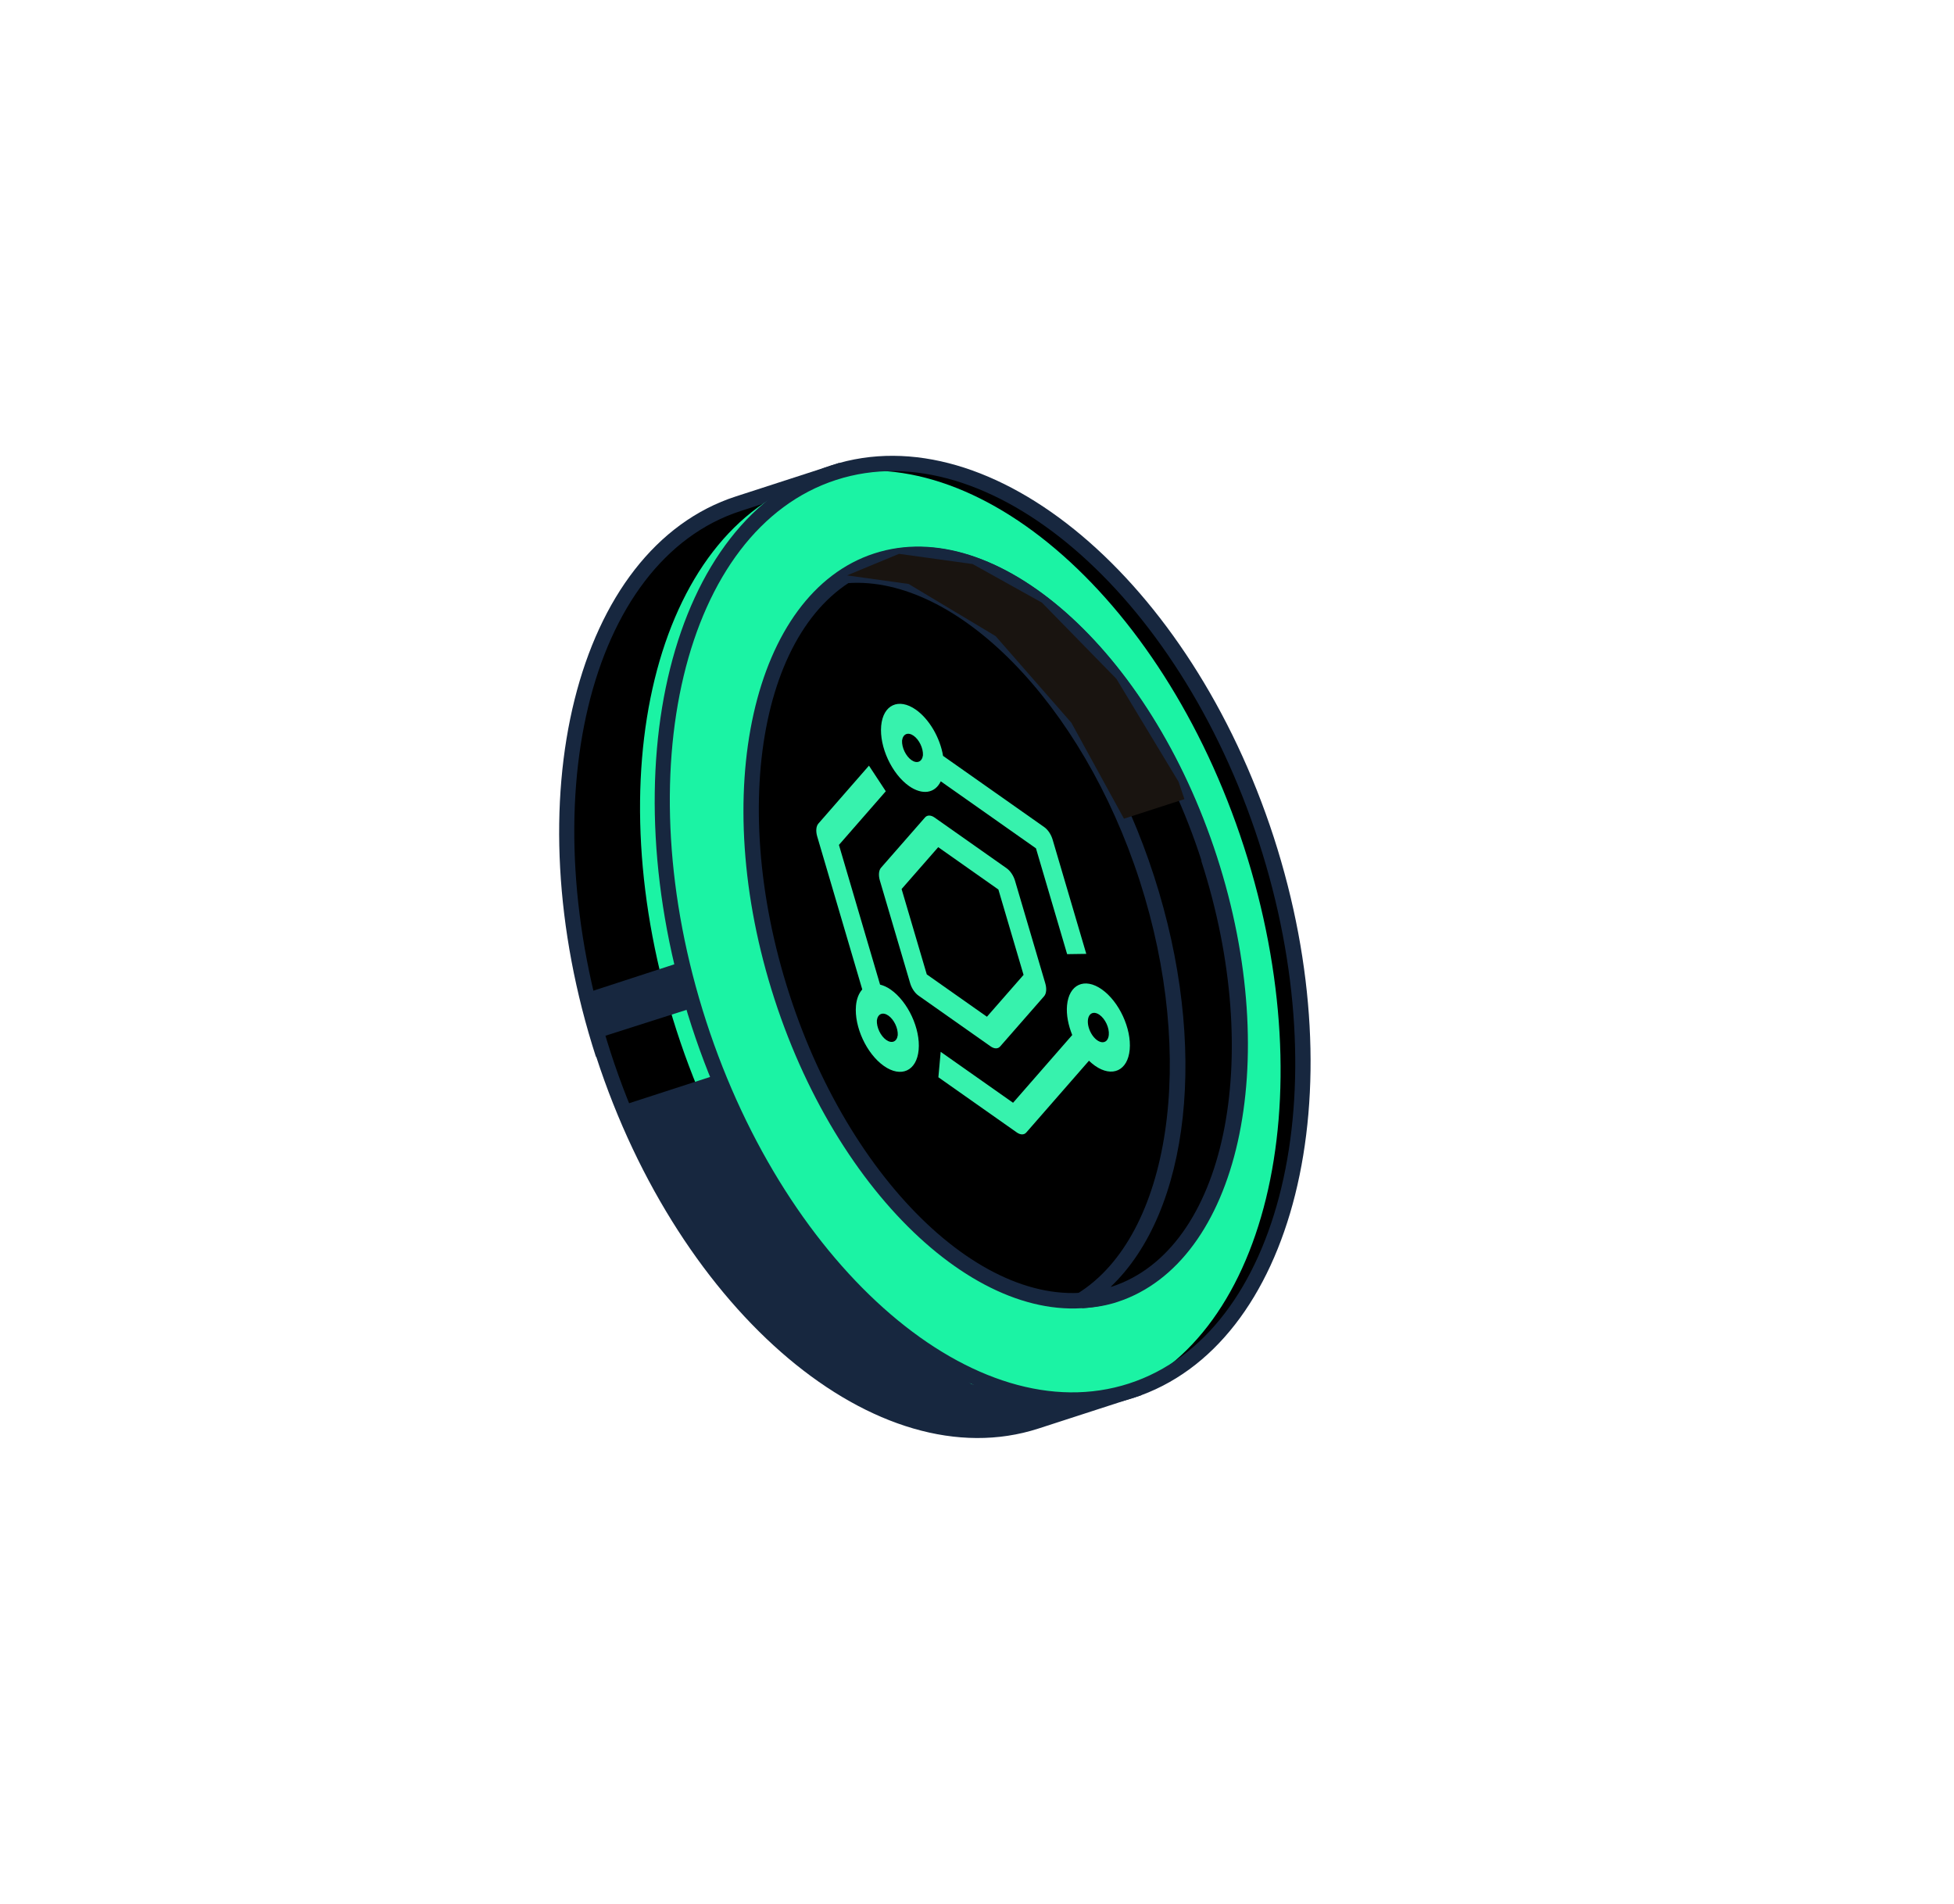 <svg width="196" height="191" viewBox="0 0 196 191" fill="none" xmlns="http://www.w3.org/2000/svg">
<path d="M112.614 136.768C121.538 126.837 123.91 107.322 117.455 87.352C111.001 67.382 97.61 52.979 84.536 50.168L83.65 47.433L74.065 50.553C58.359 55.65 52.298 80.383 60.525 105.824C68.751 131.265 88.189 147.756 103.894 142.66L113.479 139.539L112.593 136.804L112.614 136.768Z" fill="black"/>
<path d="M59.782 106.023C51.426 80.218 57.724 54.993 73.83 49.788L84.179 46.433L85.178 49.475C98.681 52.63 111.94 67.682 118.204 87.059C124.505 106.457 122.615 126.395 113.506 136.897L114.505 139.939L104.156 143.294C88.05 148.499 68.178 131.756 59.802 105.987L59.782 106.023ZM83.142 48.397L74.285 51.26C59.001 56.214 53.149 80.585 61.253 105.568C69.357 130.552 88.374 146.849 103.658 141.895L112.515 139.032L111.742 136.603L112.024 136.282C120.99 126.279 122.894 106.736 116.706 87.644C110.518 68.553 97.523 53.799 84.377 50.947L83.951 50.846L83.178 48.417L83.142 48.397Z" fill="#17273F"/>
<path d="M113.5 139.504C97.794 144.6 78.357 128.11 70.131 102.668C61.904 77.227 67.965 52.494 83.671 47.397C99.377 42.3 118.814 58.791 127.04 84.232C135.267 109.673 129.205 134.406 113.5 139.504Z" fill="black"/>
<path d="M111.242 140.232C95.536 145.33 76.099 128.838 67.873 103.397C59.646 77.956 65.707 53.223 81.413 48.126C97.118 43.028 116.555 59.52 124.782 84.961C133.009 110.402 126.947 135.135 111.242 140.232Z" fill="#1BF3A4"/>
<path d="M69.365 102.904C61.01 77.099 67.307 51.873 83.413 46.669C99.519 41.465 119.391 58.207 127.767 83.976C136.122 109.781 129.824 135.007 113.719 140.211C97.613 145.416 77.741 128.673 69.365 102.904ZM126.275 84.468C118.17 59.484 99.153 43.187 83.869 48.141C68.585 53.094 62.733 77.465 70.837 102.449C78.941 127.432 97.958 143.729 113.242 138.776C128.527 133.822 134.379 109.451 126.275 84.468Z" fill="#17273F"/>
<path d="M111.756 129.796C99.935 133.607 85.018 120.256 78.415 99.959C71.811 79.661 76.099 60.092 87.884 56.26C99.705 52.449 114.622 65.799 121.225 86.097C127.829 106.395 123.54 125.964 111.756 129.796Z" fill="black"/>
<path d="M77.686 100.215C70.976 79.516 75.479 59.491 87.685 55.516C99.89 51.54 115.279 65.163 121.99 85.861C128.7 106.559 124.197 126.584 111.991 130.56C99.785 134.535 84.397 120.913 77.686 100.215ZM120.497 86.353C114.073 66.497 99.54 53.32 88.177 57.008C76.756 60.712 72.755 79.867 79.179 99.723C85.602 119.579 100.136 132.755 111.536 129.088C122.956 125.384 126.957 106.229 120.533 86.374L120.497 86.353Z" fill="#17273F"/>
<path d="M121.261 86.118C114.658 65.82 99.761 52.434 87.92 56.281C86.848 56.629 85.88 57.134 84.964 57.717C96.132 56.962 109.027 69.628 115.026 88.126C121.024 106.624 117.985 124.449 108.512 130.389C109.624 130.306 110.721 130.165 111.756 129.796C123.576 125.985 127.828 106.395 121.225 86.097L121.261 86.118Z" fill="black"/>
<path d="M106.84 130.438L108.121 129.727C117.417 123.926 120.061 106.115 114.319 88.345C108.577 70.575 95.973 57.739 85.049 58.49L83.277 58.627L84.608 57.075C85.739 56.374 86.743 55.891 87.757 55.558C99.963 51.582 115.351 65.204 122.062 85.903C128.773 106.601 124.27 126.626 112.064 130.601C111.05 130.934 109.969 131.132 108.613 131.22L106.892 130.516L106.84 130.438ZM120.518 86.317C114.094 66.461 99.561 53.284 88.176 57.008C88.176 57.008 88.098 57.06 88.062 57.039C98.966 58.5 110.232 70.806 115.754 87.869C121.276 104.932 119.38 121.531 111.385 129.098C111.385 129.098 111.463 129.046 111.5 129.067C122.92 125.363 126.921 106.208 120.497 86.353L120.518 86.317Z" fill="#17273F"/>
<path d="M118.806 80.156L112.742 82.118L107.467 72.497L99.867 63.807L91.14 58.575L84.964 57.716L90.177 55.553L97.562 56.578L104.514 60.447L111.989 68.098L118.216 78.413L118.806 80.156Z" fill="#191410"/>
<path d="M71.961 107.787L62.205 110.952L67.528 121.326L74.029 130.832L84.465 139.468L95.009 143.478L101.257 143.459L108.824 140.818L97.445 138.84L87.121 130.849L76.551 117.254L71.961 107.787Z" fill="#17273F"/>
<path d="M69.492 101.093L59.892 104.156L58.796 99.607L68.859 96.328L69.492 101.093Z" fill="#17273F"/>
<g clip-path="url(#clip0_3_89057)">
<path d="M100.322 104.966L104.731 99.927C104.844 99.798 104.915 99.609 104.935 99.38C104.955 99.152 104.925 98.892 104.847 98.628L101.816 88.353C101.741 88.097 101.624 87.846 101.475 87.625C101.327 87.404 101.154 87.22 100.972 87.092L93.743 82.003C93.372 81.742 93.008 81.74 92.785 81.996L88.377 87.034C88.262 87.162 88.191 87.351 88.171 87.579C88.15 87.808 88.181 88.069 88.26 88.333L91.29 98.608C91.365 98.864 91.483 99.115 91.631 99.336C91.779 99.557 91.953 99.74 92.135 99.868L99.364 104.957C99.546 105.086 99.73 105.154 99.898 105.155C100.066 105.157 100.212 105.092 100.322 104.966ZM92.962 97.737L90.437 89.175L94.11 84.976L100.145 89.224L102.67 97.786L98.996 101.985L92.962 97.737Z" fill="#37F2AD"/>
<path d="M94.366 78.371L103.915 85.093L107.041 95.707L108.962 95.679L105.587 84.223C105.512 83.966 105.394 83.715 105.246 83.494C105.098 83.273 104.924 83.089 104.742 82.961L94.596 75.819C94.447 74.923 94.106 73.997 93.619 73.168C93.132 72.34 92.523 71.648 91.875 71.19C90.142 69.97 88.578 70.695 88.388 72.806C88.198 74.916 89.453 77.627 91.186 78.847C91.834 79.3 92.488 79.498 93.057 79.413C93.626 79.328 94.084 78.964 94.366 78.371ZM90.483 74.281C90.525 73.961 90.668 73.732 90.884 73.642C91.099 73.552 91.37 73.608 91.641 73.798C91.91 73.988 92.159 74.298 92.333 74.662C92.508 75.027 92.596 75.419 92.578 75.756C92.537 76.076 92.393 76.305 92.177 76.394C91.962 76.484 91.691 76.429 91.421 76.239C91.151 76.048 90.903 75.739 90.728 75.374C90.553 75.009 90.465 74.618 90.483 74.281ZM92.147 105.305C92.337 103.194 91.081 100.484 89.348 99.264C88.978 99.004 88.62 98.849 88.277 98.761L84.151 84.75L88.851 79.368L87.163 76.8L82.091 82.609C81.977 82.738 81.906 82.926 81.885 83.155C81.865 83.383 81.895 83.643 81.973 83.907L86.491 99.246C86.158 99.622 85.925 100.164 85.861 100.88C85.671 102.99 86.926 105.701 88.659 106.92C90.392 108.14 91.957 107.415 92.147 105.305ZM87.956 102.355C87.998 102.035 88.141 101.806 88.357 101.716C88.573 101.626 88.844 101.682 89.114 101.872C89.384 102.062 89.632 102.372 89.806 102.736C89.981 103.101 90.069 103.493 90.051 103.83C90.01 104.15 89.866 104.379 89.651 104.469C89.435 104.558 89.164 104.503 88.894 104.312C88.624 104.122 88.376 103.813 88.201 103.448C88.026 103.083 87.939 102.692 87.956 102.355ZM107.03 100.855C106.946 101.788 107.156 102.833 107.552 103.819L101.617 110.614L94.357 105.504L94.127 108.056L101.985 113.587C102.167 113.715 102.351 113.784 102.519 113.785C102.688 113.787 102.834 113.721 102.944 113.596L109.231 106.397C109.423 106.581 109.621 106.75 109.829 106.896C111.562 108.116 113.127 107.391 113.317 105.281C113.507 103.17 112.251 100.46 110.518 99.24C108.785 98.02 107.22 98.745 107.03 100.855ZM111.221 103.806C111.199 104.058 111.115 104.262 110.981 104.392C110.847 104.521 110.668 104.569 110.468 104.531C110.268 104.493 110.054 104.37 109.855 104.178C109.656 103.985 109.48 103.732 109.349 103.45C109.219 103.168 109.139 102.87 109.121 102.593C109.103 102.317 109.147 102.075 109.248 101.897C109.348 101.72 109.501 101.615 109.686 101.596C109.871 101.577 110.081 101.646 110.288 101.792C110.867 102.199 111.284 103.102 111.221 103.806Z" fill="#37F2AD"/>
</g>
<defs>
<clipPath id="clip0_3_89057">
<rect width="41" height="41" fill="white" transform="matrix(-0.09 0.996 -0.818 -0.576 116.202 85.601)"/>
</clipPath>
</defs>
</svg>

